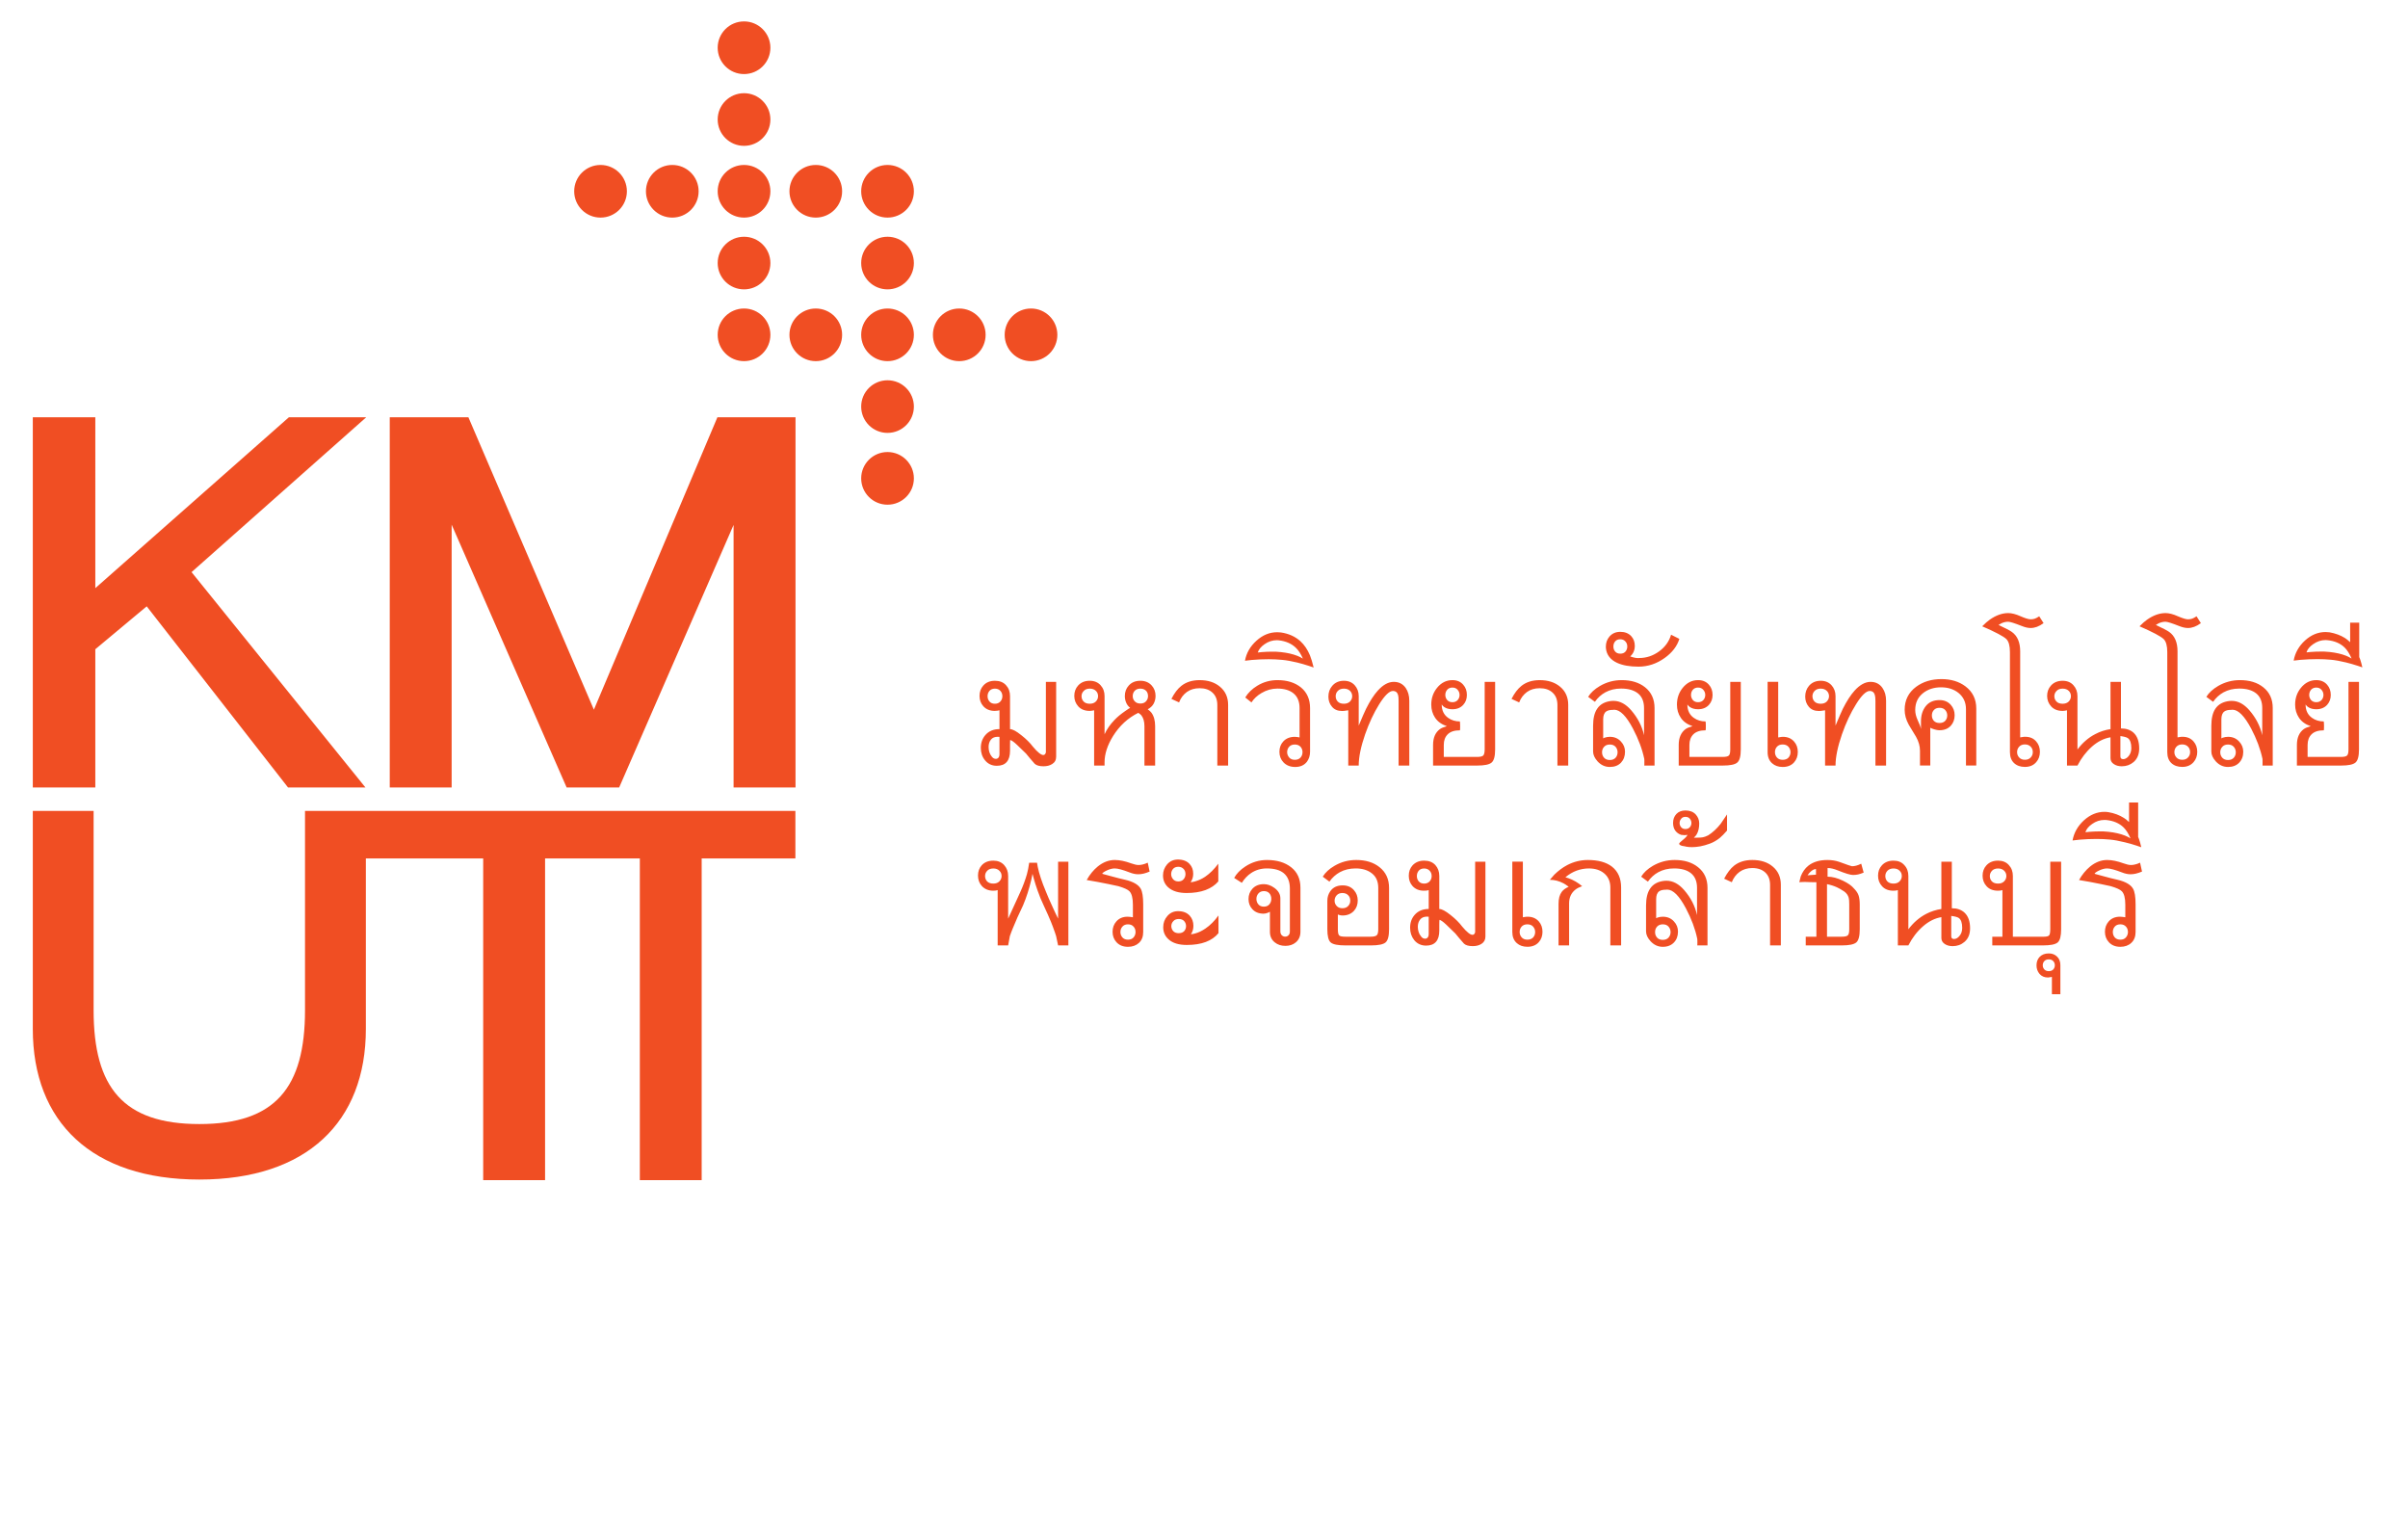 <?xml version="1.0" encoding="utf-8"?>
<!-- Generator: Adobe Illustrator 16.0.0, SVG Export Plug-In . SVG Version: 6.00 Build 0)  -->
<!DOCTYPE svg PUBLIC "-//W3C//DTD SVG 1.1//EN" "http://www.w3.org/Graphics/SVG/1.1/DTD/svg11.dtd">
<svg version="1.1" id="Layer_1" xmlns="http://www.w3.org/2000/svg" xmlns:xlink="http://www.w3.org/1999/xlink" x="0px" y="0px"
	 width="505px" height="320px" viewBox="0 0 505 320" enable-background="new 0 0 505 320" xml:space="preserve">
<path fill="#F04E23" d="M63.966,211.832c0,16.201-6.225,23.857-22.152,23.857c-15.958,0-22.182-7.656-22.182-23.857v-41.797H6.879
	v45.71c0,19.498,12.389,31.578,34.936,31.578c22.513,0,34.914-12.08,34.914-31.578v-35.75h24.605v67.46h12.979v-67.46h19.872v67.46
	h12.969v-67.46h19.653v-9.96H63.966V211.832z M124.549,148.802L98.234,87.499H81.738v77.609h12.981V110.01l24.111,55.099h11.022
	l23.993-55.044v55.044h12.989V87.499H150.45L124.549,148.802z M125.942,45.625c3.053,0,5.528-2.471,5.528-5.517
	c0-3.053-2.476-5.52-5.528-5.52c-3.049,0-5.524,2.467-5.524,5.52C120.418,43.154,122.894,45.625,125.942,45.625 M171.083,64.688
	c-3.049,0-5.523,2.471-5.523,5.518c0,3.049,2.475,5.52,5.523,5.52c3.053,0,5.524-2.471,5.524-5.52
	C176.607,67.158,174.136,64.688,171.083,64.688 M19.989,136.131l10.777-8.995l29.633,37.973h16.233l-36.46-45.146L76.8,87.499
	H60.579l-40.589,35.822V87.499H6.879v77.609h13.11V136.131z M186.127,64.688c-3.051,0-5.522,2.471-5.522,5.518
	c0,3.049,2.472,5.52,5.522,5.52c3.055,0,5.53-2.471,5.53-5.52C191.657,67.158,189.182,64.688,186.127,64.688 M186.127,34.588
	c-3.051,0-5.522,2.467-5.522,5.52c0,3.046,2.472,5.517,5.522,5.517c3.055,0,5.53-2.471,5.53-5.517
	C191.657,37.056,189.182,34.588,186.127,34.588 M171.083,34.588c-3.049,0-5.523,2.467-5.523,5.52c0,3.046,2.475,5.517,5.523,5.517
	c3.053,0,5.524-2.471,5.524-5.517C176.607,37.056,174.136,34.588,171.083,34.588 M201.17,64.688c-3.053,0-5.523,2.471-5.523,5.518
	c0,3.049,2.471,5.52,5.523,5.52c3.058,0,5.532-2.471,5.532-5.52C206.702,67.158,204.228,64.688,201.17,64.688 M186.127,79.735
	c-3.051,0-5.522,2.467-5.522,5.517c0,3.049,2.472,5.517,5.522,5.517c3.055,0,5.53-2.468,5.53-5.517
	C191.657,82.202,189.182,79.735,186.127,79.735 M140.988,45.625c3.057,0,5.527-2.471,5.527-5.517c0-3.053-2.471-5.52-5.527-5.52
	c-3.049,0-5.524,2.467-5.524,5.52C135.464,43.154,137.939,45.625,140.988,45.625 M186.127,49.64c-3.051,0-5.522,2.467-5.522,5.515
	c0,3.051,2.472,5.518,5.522,5.518c3.055,0,5.53-2.467,5.53-5.518C191.657,52.107,189.182,49.64,186.127,49.64 M186.127,94.781
	c-3.051,0-5.522,2.477-5.522,5.522c0,3.047,2.472,5.521,5.522,5.521c3.055,0,5.53-2.474,5.53-5.521
	C191.657,97.258,189.182,94.781,186.127,94.781 M156.037,15.532c3.052,0,5.528-2.473,5.528-5.523c0-3.047-2.477-5.52-5.528-5.52
	c-3.053,0-5.527,2.473-5.527,5.52C150.51,13.059,152.984,15.532,156.037,15.532 M156.037,75.725c3.052,0,5.528-2.471,5.528-5.52
	c0-3.047-2.477-5.518-5.528-5.518c-3.053,0-5.527,2.471-5.527,5.518C150.51,73.254,152.984,75.725,156.037,75.725 M216.22,75.725
	c3.051,0,5.526-2.471,5.526-5.52c0-3.047-2.476-5.518-5.526-5.518c-3.053,0-5.523,2.471-5.523,5.518
	C210.696,73.254,213.167,75.725,216.22,75.725 M156.037,60.673c3.052,0,5.528-2.467,5.528-5.518c0-3.048-2.477-5.515-5.528-5.515
	c-3.053,0-5.527,2.467-5.527,5.515C150.51,58.206,152.984,60.673,156.037,60.673 M156.037,30.58c3.052,0,5.528-2.469,5.528-5.519
	c0-3.049-2.477-5.52-5.528-5.52c-3.053,0-5.527,2.471-5.527,5.52C150.51,28.111,152.984,30.58,156.037,30.58 M156.037,45.625
	c3.052,0,5.528-2.471,5.528-5.517c0-3.053-2.477-5.52-5.528-5.52c-3.053,0-5.527,2.467-5.527,5.52
	C150.51,43.154,152.984,45.625,156.037,45.625 M272.122,137.53c-1.005-0.395-2.168-0.662-3.508-0.801
	c-0.514-0.057-0.889-0.088-1.1-0.088h-0.783c-0.699,0-1.399,0.031-2.11,0.088c-0.228,0.008-0.506,0.039-0.845,0.087
	c0.197-0.634,0.669-1.215,1.419-1.737c0.801-0.566,1.672-0.845,2.599-0.845c0.167,0,0.307,0.012,0.395,0.027
	c1.494,0.176,2.682,0.698,3.57,1.559c0.563,0.534,1.063,1.3,1.483,2.275C272.821,137.845,272.448,137.658,272.122,137.53
	 M272.712,134.445c-1.09-0.988-2.445-1.594-4.098-1.837c-0.159-0.028-0.426-0.044-0.761-0.044c-1.599,0-3.041,0.59-4.349,1.777
	c-1.312,1.18-2.12,2.583-2.409,4.201c0.592-0.084,1.078-0.14,1.473-0.168c1.164-0.1,2.332-0.151,3.529-0.151
	c0.952,0,1.873,0.052,2.788,0.136c0.917,0.084,1.979,0.271,3.179,0.562c0.807,0.203,1.632,0.435,2.44,0.702
	c0.339,0.107,0.666,0.227,0.993,0.338c-0.266-1.088-0.522-1.937-0.779-2.559C274.212,136.191,273.545,135.207,272.712,134.445
	 M320.236,145.095c0.734-0.53,1.63-0.789,2.676-0.789c1.12,0,2.022,0.299,2.696,0.929c0.678,0.613,1.013,1.486,1.013,2.61v12.677
	h2.262v-12.721c0-1.602-0.572-2.886-1.73-3.834c-1.09-0.9-2.505-1.359-4.24-1.359c-1.557,0-2.836,0.407-3.844,1.208
	c-0.762,0.605-1.455,1.507-2.077,2.727l1.603,0.737C318.948,146.358,319.494,145.637,320.236,145.095 M303.506,144.62
	c0.262-0.295,0.626-0.454,1.091-0.454c0.472,0,0.829,0.159,1.096,0.475c0.267,0.307,0.404,0.661,0.404,1.072
	c0,0.431-0.138,0.781-0.404,1.08c-0.267,0.291-0.624,0.442-1.096,0.442c-0.465,0-0.829-0.151-1.091-0.45
	c-0.261-0.308-0.398-0.662-0.398-1.072C303.107,145.286,303.245,144.928,303.506,144.62 M311.36,157.138
	c0,0.642-0.103,1.056-0.287,1.259c-0.191,0.208-0.626,0.312-1.283,0.312h-7.003v-2.516c0-0.937,0.271-1.678,0.831-2.231
	c0.552-0.55,1.396-0.829,2.545-0.829c0.018,0,0.044-0.111,0.048-0.311c0-0.21,0.008-0.413,0.008-0.624s-0.008-0.423-0.024-0.622
	c-0.008-0.207-0.021-0.307-0.031-0.307c-0.947,0-1.77-0.251-2.476-0.757c-0.889-0.634-1.335-1.57-1.335-2.794
	c0.167,0.243,0.335,0.414,0.49,0.51c0.462,0.327,1.044,0.486,1.754,0.486c0.96,0,1.718-0.311,2.271-0.925
	c0.519-0.57,0.762-1.26,0.762-2.076c0-0.841-0.243-1.555-0.762-2.137c-0.554-0.649-1.312-0.969-2.271-0.969
	c-1.283,0-2.363,0.551-3.232,1.631c-0.802,0.996-1.204,2.164-1.204,3.507c0,1.028,0.268,1.949,0.81,2.758
	c0.546,0.81,1.365,1.392,2.459,1.766c-0.655,0.18-1.144,0.383-1.449,0.604c-0.962,0.705-1.442,1.813-1.442,3.319v4.329h9.253
	c1.514,0,2.53-0.204,3.019-0.626c0.496-0.415,0.743-1.327,0.743-2.758v-14.167h-2.191V157.138z M420.313,184.789
	c-0.306,0.319-0.726,0.479-1.284,0.479c-0.558,0-0.996-0.151-1.283-0.45c-0.303-0.307-0.444-0.686-0.444-1.132
	c0-0.423,0.159-0.789,0.456-1.112c0.293-0.314,0.731-0.474,1.271-0.474c0.559,0,0.997,0.167,1.315,0.506
	c0.279,0.295,0.425,0.657,0.425,1.08C420.769,184.104,420.617,184.475,420.313,184.789 M429.977,194.857
	c0,0.661-0.085,1.088-0.244,1.275c-0.162,0.195-0.584,0.282-1.273,0.282h-6.327v-12.754c0-0.904-0.273-1.662-0.842-2.279
	c-0.556-0.622-1.314-0.925-2.262-0.925c-1.022,0-1.837,0.327-2.442,0.984c-0.543,0.594-0.804,1.315-0.804,2.176
	c0,0.857,0.277,1.603,0.851,2.221c0.572,0.621,1.373,0.924,2.396,0.924c0.186,0,0.355-0.008,0.505-0.031
	c0.146-0.036,0.282-0.06,0.406-0.096v9.78h-2.124v1.817h10.644c1.558,0,2.576-0.203,3.066-0.617
	c0.492-0.419,0.728-1.331,0.728-2.758V180.68h-2.276V194.857z M272.737,158.852c-0.289,0.311-0.673,0.462-1.191,0.462
	c-0.504,0-0.904-0.159-1.18-0.479c-0.281-0.331-0.431-0.705-0.431-1.124c0-0.446,0.149-0.833,0.431-1.14
	c0.275-0.311,0.676-0.462,1.18-0.462c0.519,0,0.938,0.171,1.226,0.506c0.251,0.295,0.387,0.657,0.387,1.096
	C273.158,158.161,273.013,158.548,272.737,158.852 M267.896,142.607c-1.519,0-2.928,0.391-4.203,1.164
	c-1.092,0.662-1.945,1.482-2.543,2.472l1.3,1.036c0.52-0.794,1.219-1.447,2.104-1.961c1.049-0.626,2.165-0.94,3.343-0.94
	c1.466,0,2.604,0.354,3.419,1.04c0.812,0.693,1.226,1.701,1.226,3.045v6.163c-0.144-0.027-0.293-0.052-0.452-0.087
	c-0.157-0.024-0.349-0.044-0.542-0.044c-1.021,0-1.839,0.33-2.429,0.973c-0.53,0.581-0.802,1.299-0.802,2.16
	c0,0.876,0.271,1.602,0.829,2.199c0.614,0.658,1.447,0.989,2.487,0.989c1.05,0,1.863-0.355,2.435-1.072
	c0.438-0.582,0.674-1.292,0.674-2.116v-9.165c0-1.829-0.64-3.269-1.887-4.305C271.588,143.122,269.936,142.607,267.896,142.607
	 M283.126,147.084c-0.307,0.311-0.729,0.474-1.285,0.474c-0.561,0-0.994-0.151-1.285-0.454c-0.299-0.307-0.438-0.674-0.438-1.132
	c0-0.419,0.14-0.793,0.444-1.1c0.305-0.323,0.731-0.482,1.279-0.482c0.556,0,0.99,0.167,1.321,0.502
	c0.271,0.299,0.418,0.661,0.418,1.08C283.58,146.395,283.429,146.765,283.126,147.084 M295.555,160.525v-13.581
	c0-1.072-0.255-1.965-0.755-2.702c-0.598-0.841-1.431-1.271-2.499-1.271c-1.132,0-2.244,0.613-3.34,1.821
	c-0.829,0.921-1.652,2.184-2.471,3.822c-0.315,0.63-0.819,1.813-1.543,3.523v-6.182c0-0.901-0.291-1.662-0.845-2.284
	c-0.566-0.617-1.317-0.929-2.262-0.929c-1.024,0-1.836,0.354-2.443,1.057c-0.542,0.621-0.807,1.375-0.807,2.26
	c0,0.833,0.247,1.542,0.757,2.132c0.486,0.59,1.195,0.885,2.091,0.885c0.167,0,0.301,0,0.402-0.016l0.915-0.128v11.593h2.191
	c0-1.782,0.452-3.978,1.348-6.564c0.837-2.378,1.819-4.49,2.967-6.327c1.158-1.838,2.11-2.758,2.868-2.758
	c0.542,0,0.885,0.263,1.056,0.785c0.088,0.255,0.126,0.686,0.126,1.283v13.581H295.555z M432.571,147.558
	c-0.554,0-0.996-0.151-1.281-0.454c-0.301-0.307-0.458-0.674-0.458-1.132c0-0.419,0.157-0.793,0.469-1.1
	c0.292-0.323,0.721-0.482,1.271-0.482c0.549,0,0.987,0.167,1.315,0.502c0.283,0.299,0.421,0.661,0.421,1.08
	c0,0.423-0.151,0.793-0.452,1.112C433.546,147.395,433.12,147.558,432.571,147.558 M444.684,154.336
	c0.775,0.104,1.288,0.247,1.553,0.426c0.496,0.351,0.737,1.053,0.737,2.089c0,0.697-0.201,1.268-0.607,1.737
	c-0.333,0.387-0.708,0.59-1.095,0.59c-0.402,0-0.588-0.203-0.588-0.59V154.336z M435.679,160.525
	c0.807-1.574,1.819-2.897,3.041-3.978s2.521-1.723,3.888-1.953v4.372c0,0.522,0.229,0.937,0.691,1.239
	c0.454,0.315,1.013,0.467,1.672,0.467c0.961,0,1.781-0.295,2.479-0.885c0.783-0.678,1.178-1.627,1.178-2.854
	c0-1.466-0.395-2.566-1.178-3.296c-0.668-0.598-1.555-0.902-2.65-0.902v-9.765h-2.192v9.91c-1.13,0.167-2.192,0.514-3.188,1.04
	c-1.433,0.737-2.679,1.817-3.74,3.229v-11.193c0-0.901-0.283-1.662-0.85-2.284c-0.554-0.617-1.314-0.929-2.258-0.929
	c-1.028,0-1.841,0.327-2.444,0.997c-0.536,0.585-0.81,1.314-0.81,2.176c0,0.856,0.287,1.59,0.859,2.216
	c0.573,0.618,1.366,0.929,2.395,0.929c0.168,0,0.337-0.02,0.49-0.044c0.151-0.023,0.293-0.06,0.421-0.084v11.593H435.679z
	 M279.888,188.854c0-0.438,0.142-0.817,0.438-1.132c0.285-0.318,0.691-0.479,1.201-0.479c0.526,0,0.941,0.172,1.248,0.507
	c0.275,0.295,0.398,0.665,0.398,1.104c0,0.423-0.134,0.793-0.431,1.104c-0.287,0.318-0.689,0.478-1.216,0.478
	c-0.51,0-0.916-0.159-1.201-0.478C280.029,189.647,279.888,189.277,279.888,188.854 M289.308,181.824
	c-1.262-1.005-2.876-1.503-4.882-1.503c-1.65,0-3.173,0.407-4.556,1.22c-1.112,0.649-1.934,1.407-2.466,2.279l1.399,1.041
	c0.594-0.846,1.327-1.507,2.196-1.985c0.962-0.521,2.059-0.785,3.306-0.785c1.399,0,2.547,0.347,3.42,1.049
	c0.889,0.697,1.319,1.71,1.319,3.024v8.685c0,0.618-0.1,1.04-0.305,1.248c-0.218,0.211-0.656,0.311-1.334,0.311h-5.243
	c-0.715,0-1.163-0.088-1.331-0.283c-0.169-0.187-0.257-0.605-0.257-1.275v-3.104c0.12,0.052,0.215,0.096,0.279,0.107
	c0.229,0.072,0.464,0.107,0.719,0.107c0.991,0,1.798-0.338,2.396-0.996c0.515-0.574,0.773-1.291,0.773-2.148
	c0-0.853-0.267-1.578-0.807-2.18c-0.59-0.666-1.371-0.992-2.362-0.992c-1.157,0-2.024,0.414-2.601,1.247
	c-0.402,0.59-0.604,1.239-0.604,1.965v5.994c0,1.436,0.235,2.36,0.712,2.767c0.483,0.414,1.515,0.617,3.082,0.617h5.371
	c1.544,0,2.563-0.211,3.045-0.625c0.49-0.419,0.733-1.332,0.733-2.759v-8.685C291.313,184.335,290.646,182.885,289.308,181.824
	 M430.601,203.274c-0.229,0.239-0.544,0.354-0.931,0.354c-0.414,0-0.721-0.127-0.944-0.37c-0.219-0.247-0.325-0.534-0.325-0.854
	c0-0.335,0.106-0.634,0.325-0.876c0.224-0.244,0.53-0.371,0.944-0.371c0.404,0,0.718,0.127,0.938,0.371
	c0.222,0.242,0.329,0.541,0.329,0.876C430.938,202.744,430.818,203.031,430.601,203.274 M429.67,199.91
	c-0.841,0-1.496,0.26-1.973,0.781c-0.404,0.451-0.604,1.033-0.604,1.73c0,0.693,0.217,1.283,0.638,1.789
	c0.431,0.498,1.021,0.75,1.771,0.75c0.05,0,0.167-0.017,0.354-0.049c0.186-0.043,0.337-0.071,0.465-0.075v3.635h1.775v-6.09
	c0-0.777-0.231-1.379-0.708-1.817C430.938,200.13,430.361,199.91,429.67,199.91 M347.518,194.291
	c0.297-0.318,0.693-0.479,1.199-0.479c0.522,0,0.925,0.16,1.208,0.486c0.274,0.323,0.426,0.705,0.426,1.145
	c0,0.45-0.151,0.832-0.426,1.151c-0.283,0.314-0.686,0.475-1.208,0.475s-0.921-0.16-1.199-0.475
	c-0.289-0.319-0.419-0.701-0.419-1.151C347.099,194.992,347.229,194.605,347.518,194.291 M356.103,181.824
	c-1.248-1.005-2.882-1.503-4.889-1.503c-1.64,0-3.156,0.407-4.573,1.22c-1.124,0.658-1.939,1.427-2.461,2.279l1.412,1.041
	c0.597-0.846,1.317-1.507,2.196-1.985c0.961-0.521,2.059-0.785,3.288-0.785c1.539,0,2.734,0.335,3.569,1.021
	c0.835,0.689,1.255,1.706,1.255,3.053v5.708c-0.42-1.901-1.316-3.644-2.68-5.218c-1.148-1.327-2.38-1.984-3.73-1.984
	c-0.184,0-0.335,0-0.438,0.02c-1.352,0.14-2.344,0.674-2.978,1.61c-0.586,0.841-0.869,2.037-0.869,3.583v5.408
	c0,0.678,0.312,1.367,0.939,2.057c0.715,0.781,1.576,1.18,2.572,1.18c0.986,0,1.762-0.307,2.334-0.904
	c0.571-0.598,0.853-1.355,0.853-2.292c0-0.809-0.281-1.526-0.845-2.124c-0.605-0.666-1.381-0.992-2.342-0.992
	c-0.362,0-0.718,0.056-1.054,0.163c-0.103,0.028-0.214,0.075-0.337,0.147v-3.989c0-0.785,0.207-1.344,0.63-1.646
	c0.314-0.231,0.793-0.339,1.435-0.339c0.058-0.016,0.142-0.023,0.251-0.023c1.231,0,2.541,1.314,3.93,3.945
	c1.147,2.176,1.941,4.293,2.371,6.361c0.009,0.115,0.026,0.235,0.026,0.37v0.773c0,0.128-0.018,0.211-0.026,0.255h2.15v-12.068
	C358.093,184.327,357.438,182.876,356.103,181.824 M367.497,180.321c-1.545,0-2.826,0.395-3.838,1.196
	c-0.758,0.609-1.449,1.518-2.077,2.726l1.606,0.737c0.351-0.904,0.905-1.634,1.634-2.172c0.744-0.53,1.635-0.801,2.675-0.801
	c1.128,0,2.03,0.311,2.704,0.924c0.674,0.63,1.015,1.495,1.015,2.623v12.678h2.258v-12.718c0-1.61-0.572-2.886-1.736-3.846
	C370.657,180.768,369.24,180.321,367.497,180.321 M375.08,158.852c-0.291,0.311-0.694,0.462-1.216,0.462
	c-0.524,0-0.919-0.159-1.2-0.471c-0.285-0.322-0.422-0.701-0.422-1.132c0-0.454,0.137-0.833,0.422-1.144
	c0.281-0.307,0.676-0.467,1.2-0.467c0.521,0,0.925,0.168,1.216,0.49c0.267,0.319,0.422,0.694,0.422,1.12
	C375.502,158.161,375.347,158.536,375.08,158.852 M373.912,154.495c-0.218,0-0.465,0.031-0.739,0.088
	c-0.068,0.016-0.151,0.031-0.254,0.043v-11.663h-2.218v14.748c0,0.984,0.312,1.766,0.927,2.32c0.58,0.525,1.323,0.785,2.236,0.785
	c1.018,0,1.813-0.323,2.394-0.973c0.521-0.59,0.774-1.315,0.774-2.172c0-0.865-0.253-1.587-0.774-2.177
	C375.678,154.825,374.891,154.495,373.912,154.495 M405.573,148.873c0.275-0.311,0.674-0.462,1.178-0.462
	c0.522,0,0.921,0.151,1.2,0.47c0.28,0.312,0.42,0.693,0.42,1.132c0,0.435-0.14,0.81-0.42,1.124c-0.279,0.299-0.678,0.459-1.2,0.459
	s-0.917-0.16-1.197-0.459c-0.268-0.314-0.405-0.689-0.405-1.124C405.148,149.555,405.286,149.18,405.573,148.873 M412.18,143.907
	c-1.346-1.013-3.037-1.515-5.024-1.515c-2.076,0-3.844,0.534-5.313,1.614c-1.604,1.199-2.403,2.81-2.403,4.818
	c0,1.036,0.277,2.072,0.853,3.125c0.505,0.854,1.007,1.7,1.533,2.537c0.558,0.992,0.827,1.961,0.827,2.913v3.112h2.16v-7.925
	c0.159,0.1,0.293,0.163,0.395,0.189c0.598,0.23,1.123,0.339,1.544,0.339c1.011,0,1.804-0.323,2.388-0.967
	c0.514-0.586,0.783-1.312,0.783-2.18c0-0.854-0.27-1.566-0.81-2.177c-0.594-0.665-1.373-0.996-2.361-0.996
	c-1.255,0-2.218,0.422-2.886,1.268c-0.674,0.853-1.004,1.913-1.004,3.196v1.6c-0.072-0.412-0.307-1.05-0.718-1.919
	c-0.318-0.709-0.488-1.395-0.488-2.068c0-1.511,0.559-2.698,1.688-3.575c1.012-0.781,2.262-1.18,3.729-1.18
	c1.433,0,2.632,0.379,3.61,1.136c1.076,0.857,1.616,2.001,1.616,3.456v11.803h2.16v-11.935
	C414.459,146.605,413.702,145.047,412.18,143.907 M385.219,186.037c0.413,0.188,0.938,0.479,1.563,0.896
	c0.49,0.362,0.789,0.805,0.929,1.323c0.075,0.271,0.107,0.718,0.107,1.359v5.232c0,0.65-0.09,1.072-0.293,1.264
	c-0.205,0.207-0.649,0.295-1.349,0.295h-3.021v-11.021C383.93,185.539,384.613,185.762,385.219,186.037 M380.845,183.398
	l-1.771,0.127c0.209-0.299,0.387-0.506,0.532-0.649c0.433-0.438,0.849-0.657,1.239-0.657V183.398z M385.414,182.498
	c1.584,0.642,2.656,0.964,3.204,0.964c0.373,0,0.726-0.04,1.072-0.115c0.345-0.076,0.726-0.207,1.154-0.387l-0.513-1.861
	c-0.404,0.199-0.767,0.335-1.062,0.41c-0.308,0.084-0.603,0.12-0.877,0.12c-0.111,0-1.003-0.303-2.656-0.913
	c-0.743-0.259-1.568-0.395-2.499-0.395c-1.654,0-2.983,0.395-3.998,1.196c-0.707,0.565-1.237,1.322-1.6,2.268
	c-0.098,0.402-0.201,0.801-0.293,1.195c0.42-0.04,0.827-0.056,1.222-0.056c0.376,0.008,0.769,0.024,1.163,0.044
	c0.387,0.008,0.789,0.012,1.196,0.012v11.427h-2.232v1.825h7.563c1.533,0,2.545-0.211,3.037-0.625
	c0.482-0.419,0.726-1.332,0.726-2.759v-5.192c0-0.794-0.084-1.42-0.239-1.89c-0.153-0.471-0.472-0.961-0.969-1.467
	c-0.481-0.582-1.249-1.12-2.302-1.63c-1.169-0.566-2.241-0.85-3.238-0.85v-1.813C383.914,182.008,384.621,182.167,385.414,182.498
	 M321.529,196.563c-0.289,0.303-0.695,0.463-1.21,0.463c-0.518,0-0.921-0.16-1.199-0.479c-0.281-0.314-0.423-0.693-0.423-1.132
	c0-0.446,0.142-0.825,0.423-1.136c0.278-0.312,0.682-0.467,1.199-0.467c0.515,0,0.921,0.16,1.21,0.486
	c0.275,0.323,0.42,0.693,0.42,1.116C321.949,195.873,321.805,196.248,321.529,196.563 M320.361,192.215
	c-0.217,0-0.452,0.023-0.739,0.075c-0.067,0.012-0.151,0.028-0.251,0.04v-11.658h-2.212v14.743c0,0.988,0.303,1.762,0.933,2.327
	c0.569,0.515,1.307,0.777,2.228,0.777c1.017,0,1.813-0.318,2.392-0.973c0.521-0.586,0.775-1.314,0.775-2.176
	s-0.255-1.582-0.775-2.172C322.133,192.541,321.352,192.215,320.361,192.215 M410.9,196.292c-0.341,0.398-0.708,0.594-1.095,0.594
	c-0.398,0-0.596-0.195-0.596-0.594v-4.241c0.779,0.092,1.302,0.239,1.576,0.423c0.486,0.343,0.722,1.044,0.722,2.093
	C411.508,195.248,411.313,195.829,410.9,196.292 M398.386,184.789c-0.306,0.319-0.726,0.479-1.284,0.479
	c-0.558,0-0.984-0.151-1.281-0.45c-0.295-0.307-0.437-0.686-0.437-1.132c0-0.423,0.142-0.789,0.446-1.112
	c0.306-0.314,0.731-0.474,1.271-0.474c0.559,0,0.999,0.167,1.317,0.506c0.289,0.295,0.423,0.657,0.423,1.08
	C398.842,184.104,398.687,184.475,398.386,184.789 M409.33,190.437v-9.757h-2.192v9.913c-1.12,0.167-2.192,0.514-3.185,1.028
	c-1.437,0.753-2.687,1.829-3.736,3.236v-11.196c0-0.904-0.279-1.662-0.857-2.279c-0.55-0.622-1.311-0.925-2.258-0.925
	c-1.028,0-1.837,0.327-2.44,0.984c-0.544,0.594-0.802,1.315-0.802,2.176c0,0.857,0.275,1.603,0.852,2.221
	c0.569,0.621,1.362,0.924,2.391,0.924c0.18,0,0.339-0.008,0.49-0.031c0.156-0.036,0.306-0.06,0.421-0.096v11.598h2.204
	c0.801-1.57,1.813-2.901,3.043-3.981c1.222-1.072,2.513-1.726,3.878-1.949v4.372c0,0.522,0.235,0.934,0.693,1.248
	c0.456,0.311,1.011,0.462,1.68,0.462c0.951,0,1.778-0.295,2.47-0.889c0.793-0.673,1.178-1.622,1.178-2.846
	c0-1.471-0.385-2.563-1.178-3.3C411.32,190.744,410.436,190.437,409.33,190.437 M332.994,180.321c-1.499,0-2.941,0.351-4.322,1.068
	c-0.971,0.515-1.863,1.184-2.707,2.009c-0.305,0.371-0.609,0.726-0.933,1.076c0.982,0,1.936,0.247,2.878,0.745
	c0.297,0.155,0.651,0.398,1.074,0.718c-0.658,0.278-1.15,0.642-1.469,1.08c-0.438,0.59-0.66,1.406-0.66,2.471v8.744h2.213v-8.828
	c0-1.239,0.456-2.22,1.383-2.921c0.287-0.224,0.741-0.454,1.347-0.674c-0.875-0.749-1.829-1.299-2.865-1.67
	c-0.18-0.06-0.387-0.119-0.642-0.195c0.743-0.63,1.534-1.092,2.363-1.399c0.833-0.303,1.686-0.454,2.559-0.454
	c1.308,0,2.346,0.331,3.169,0.997c0.883,0.713,1.335,1.718,1.335,2.993v12.151h2.26v-12.151c0-1.897-0.636-3.349-1.901-4.353
	C336.878,180.792,335.193,180.321,332.994,180.321 M336.413,156.583c0.293-0.322,0.682-0.474,1.196-0.474
	c0.514,0,0.92,0.159,1.207,0.481c0.279,0.331,0.419,0.706,0.419,1.137c0,0.458-0.14,0.845-0.419,1.155
	c-0.287,0.315-0.693,0.475-1.207,0.475c-0.522,0-0.921-0.159-1.208-0.475c-0.283-0.311-0.423-0.697-0.423-1.155
	C335.979,157.285,336.122,156.891,336.413,156.583 M336.844,149.18c0.319-0.227,0.791-0.338,1.438-0.338
	c0.061-0.017,0.144-0.028,0.256-0.028c1.219,0,2.534,1.327,3.919,3.956c1.15,2.168,1.939,4.284,2.378,6.356
	c0.008,0.116,0.018,0.239,0.018,0.363v0.776c0,0.132-0.01,0.216-0.018,0.256h2.154v-12.059c0-1.85-0.668-3.3-1.983-4.353
	c-1.265-1.004-2.893-1.503-4.91-1.503c-1.628,0-3.154,0.415-4.555,1.224c-1.129,0.666-1.957,1.423-2.476,2.284l1.415,1.04
	c0.592-0.853,1.323-1.515,2.194-1.992c0.96-0.522,2.059-0.785,3.302-0.785c1.53,0,2.714,0.347,3.559,1.027
	c0.829,0.686,1.25,1.706,1.25,3.058v5.697c-0.421-1.892-1.315-3.633-2.685-5.219c-1.136-1.315-2.375-1.981-3.704-1.981
	c-0.205,0-0.359,0.008-0.451,0.016c-1.358,0.144-2.351,0.686-2.975,1.61c-0.584,0.846-0.869,2.045-0.869,3.596v5.402
	c0,0.673,0.311,1.358,0.929,2.053c0.716,0.78,1.578,1.18,2.579,1.18c0.988,0,1.762-0.295,2.339-0.894
	c0.564-0.602,0.85-1.366,0.85-2.295c0-0.821-0.279-1.527-0.85-2.133c-0.604-0.67-1.383-1-2.339-1c-0.371,0-0.714,0.063-1.053,0.171
	c-0.1,0.036-0.223,0.076-0.339,0.159v-4.003C336.218,150.037,336.419,149.487,336.844,149.18 M354.385,173.454
	c-0.224,0.247-0.524,0.375-0.913,0.375c-0.395,0-0.699-0.128-0.909-0.383c-0.211-0.255-0.322-0.546-0.322-0.885
	c0-0.335,0.115-0.638,0.341-0.9c0.209-0.264,0.502-0.387,0.891-0.387s0.689,0.123,0.913,0.387c0.215,0.263,0.334,0.565,0.334,0.9
	C354.719,172.908,354.6,173.211,354.385,173.454 M362.192,170.764c-0.777,1.16-1.231,1.817-1.35,1.985
	c-0.793,1-1.655,1.793-2.58,2.388c-0.455,0.223-0.825,0.37-1.116,0.418c-0.301,0.06-0.682,0.084-1.146,0.084h-0.76
	c0.271-0.251,0.454-0.471,0.576-0.674c0.362-0.613,0.54-1.383,0.54-2.3c0-0.741-0.255-1.387-0.762-1.925
	c-0.506-0.53-1.211-0.801-2.124-0.801c-0.81,0-1.442,0.247-1.907,0.741c-0.452,0.49-0.691,1.111-0.691,1.857
	c0,0.649,0.151,1.188,0.456,1.618c0.323,0.43,0.726,0.725,1.233,0.893c0.248,0.044,0.49,0.067,0.692,0.067
	c0.083,0,0.199-0.008,0.332-0.023c0.136-0.021,0.239-0.024,0.312-0.044c-0.107,0.271-0.415,0.617-0.929,1.028
	c-0.511,0.414-0.777,0.673-0.813,0.789c-0.031,0.199,0.159,0.362,0.586,0.486c0.144,0.035,0.356,0.067,0.642,0.111
	c0.088,0.04,0.157,0.056,0.203,0.056c0.355,0.076,0.779,0.107,1.275,0.107c0.503,0,1.076-0.056,1.698-0.163
	c0.63-0.119,1.304-0.307,2.032-0.574c0.731-0.271,1.405-0.661,2.063-1.18c0.457-0.383,0.971-0.904,1.537-1.563V170.764z
	 M438.764,172.765c0.793-0.565,1.657-0.841,2.586-0.841c0.178,0,0.306,0.004,0.395,0.016c1.505,0.16,2.7,0.674,3.596,1.539
	c0.54,0.525,1.026,1.291,1.465,2.308c-0.429-0.255-0.798-0.438-1.129-0.57c-0.992-0.391-2.155-0.665-3.499-0.805
	c-0.516-0.052-0.885-0.088-1.105-0.088h-0.775c-0.708,0-1.407,0.036-2.106,0.088c-0.228,0.016-0.506,0.052-0.845,0.092
	C437.538,173.865,438.002,173.287,438.764,172.765 M439.664,175.909c0.937,0,1.871,0.04,2.792,0.128
	c0.908,0.084,1.971,0.274,3.162,0.574c0.817,0.195,1.637,0.426,2.455,0.697c0.337,0.111,0.662,0.223,0.993,0.339
	c-0.16-0.693-0.319-1.26-0.473-1.698c-0.04-0.132-0.102-0.291-0.184-0.458v-7.218h-1.907v4.097
	c-0.406-0.387-0.757-0.678-1.084-0.869c-0.923-0.59-2.003-0.996-3.242-1.207c-0.276-0.044-0.558-0.068-0.827-0.068
	c-1.576,0-3.011,0.603-4.309,1.778c-1.291,1.184-2.092,2.59-2.389,4.225c0.602-0.08,1.092-0.144,1.479-0.168
	C437.295,175.961,438.465,175.909,439.664,175.909 M423.451,156.567c0.286-0.318,0.688-0.479,1.209-0.479
	c0.526,0,0.938,0.172,1.248,0.511c0.271,0.291,0.406,0.665,0.406,1.096c0,0.435-0.142,0.821-0.44,1.128
	c-0.285,0.323-0.688,0.482-1.214,0.482c-0.521,0-0.923-0.159-1.209-0.482c-0.291-0.307-0.433-0.693-0.433-1.128
	C423.019,157.265,423.16,156.887,423.451,156.567 M421.518,136.726v20.97c0,1,0.295,1.77,0.867,2.304
	c0.576,0.538,1.333,0.805,2.275,0.805c1.005,0,1.792-0.334,2.363-0.992c0.522-0.59,0.783-1.315,0.783-2.176
	c0-0.861-0.261-1.587-0.783-2.177c-0.558-0.649-1.314-0.972-2.279-0.972c-0.218,0-0.421,0.008-0.568,0.043
	c-0.171,0.028-0.341,0.053-0.508,0.084v-18.036c0-1.89-0.584-3.249-1.754-4.082c-0.433-0.311-1.367-0.789-2.784-1.458
	c0.229-0.151,0.425-0.268,0.572-0.335c0.477-0.228,0.961-0.339,1.451-0.339c0.386,0,1.345,0.303,2.883,0.908
	c0.676,0.271,1.284,0.407,1.832,0.407c0.426,0,0.862-0.084,1.307-0.243c0.455-0.172,0.921-0.423,1.399-0.777l-0.913-1.435
	c-0.351,0.234-0.655,0.406-0.925,0.498c-0.271,0.092-0.558,0.136-0.868,0.136c-0.433,0-1.156-0.22-2.131-0.646
	c-0.99-0.442-1.841-0.661-2.584-0.661c-1.266,0-2.56,0.462-3.878,1.391c-0.421,0.295-0.947,0.75-1.57,1.379
	c2.775,1.208,4.474,2.104,5.077,2.694C421.272,134.513,421.518,135.414,421.518,136.726 M299.821,184.806
	c-0.286,0.303-0.669,0.462-1.147,0.462c-0.488,0-0.869-0.159-1.14-0.462c-0.259-0.312-0.393-0.682-0.393-1.12
	s0.134-0.81,0.393-1.124c0.271-0.312,0.651-0.462,1.14-0.462c0.49,0,0.885,0.167,1.182,0.506c0.261,0.295,0.389,0.657,0.389,1.08
	C300.244,184.124,300.103,184.494,299.821,184.806 M299.628,195.806c0,0.343-0.075,0.598-0.213,0.765
	c-0.142,0.168-0.32,0.252-0.548,0.252c-0.354,0-0.647-0.176-0.885-0.53c-0.201-0.235-0.356-0.53-0.471-0.877
	c-0.109-0.347-0.171-0.71-0.171-1.084c0-0.61,0.159-1.116,0.482-1.519c0.313-0.415,0.803-0.618,1.442-0.618
	c0.149,0,0.279,0.008,0.362,0.024V195.806z M309.363,195.467c-0.1,0.371-0.279,0.546-0.552,0.546c-0.233,0-0.54-0.14-0.903-0.438
	c-0.364-0.295-0.793-0.729-1.271-1.307c-0.609-0.81-1.408-1.61-2.427-2.412c-1.048-0.841-1.842-1.263-2.363-1.263v-6.932
	c0-0.912-0.287-1.678-0.841-2.296c-0.57-0.605-1.348-0.908-2.332-0.908c-1.011,0-1.817,0.327-2.432,0.984
	c-0.535,0.594-0.797,1.315-0.797,2.176c0,0.857,0.262,1.587,0.797,2.177c0.595,0.649,1.384,0.968,2.396,0.968
	c0.222,0,0.407-0.008,0.57-0.031c0.155-0.036,0.291-0.06,0.42-0.096v3.958c-1.257,0-2.235,0.414-2.959,1.247
	c-0.632,0.726-0.944,1.618-0.944,2.683c0,1.012,0.287,1.869,0.86,2.599c0.64,0.772,1.467,1.151,2.495,1.151
	c0.913,0,1.599-0.263,2.066-0.789c0.465-0.522,0.7-1.312,0.7-2.352v-1.12c0-0.199,0-0.438,0.008-0.721
	c0.012-0.279,0.016-0.423,0.032-0.423c0.314,0.075,0.785,0.414,1.418,1.013c0.632,0.609,1.268,1.219,1.897,1.837
	c0.186,0.247,0.456,0.566,0.808,0.977c0.201,0.235,0.54,0.626,1.016,1.168c0.377,0.347,0.992,0.521,1.838,0.521
	c0.717,0,1.314-0.151,1.812-0.462c0.567-0.354,0.845-0.873,0.845-1.547V180.68h-2.156V195.467z M355.022,144.62
	c0.259-0.295,0.627-0.454,1.096-0.454c0.456,0,0.829,0.159,1.1,0.475c0.264,0.307,0.403,0.661,0.403,1.072
	c0,0.431-0.14,0.781-0.403,1.08c-0.271,0.291-0.644,0.442-1.1,0.442c-0.469,0-0.837-0.151-1.096-0.45
	c-0.256-0.308-0.387-0.662-0.387-1.072C354.636,145.286,354.767,144.928,355.022,144.62 M352.493,150.503
	c0.54,0.81,1.367,1.392,2.465,1.766c-0.667,0.18-1.147,0.383-1.462,0.604c-0.953,0.705-1.441,1.813-1.441,3.319v4.329h9.261
	c1.519,0,2.522-0.204,3.015-0.626c0.492-0.415,0.742-1.327,0.742-2.758v-14.167h-2.207v14.167c0,0.642-0.083,1.056-0.278,1.259
	c-0.191,0.208-0.614,0.312-1.271,0.312h-7.017v-2.516c0-0.937,0.281-1.678,0.833-2.231c0.56-0.55,1.409-0.829,2.541-0.829
	c0.031,0,0.052-0.111,0.06-0.311c0.008-0.21,0.008-0.413,0.008-0.624s0-0.423-0.016-0.622c-0.021-0.207-0.034-0.307-0.052-0.307
	c-0.938,0-1.762-0.251-2.466-0.757c-0.891-0.634-1.333-1.57-1.333-2.794c0.17,0.243,0.333,0.414,0.492,0.51
	c0.457,0.327,1.045,0.486,1.752,0.486c0.956,0,1.714-0.311,2.279-0.925c0.503-0.57,0.758-1.26,0.758-2.076
	c0-0.841-0.255-1.555-0.758-2.137c-0.565-0.649-1.323-0.969-2.279-0.969c-1.287,0-2.359,0.551-3.236,1.631
	c-0.801,0.996-1.199,2.164-1.199,3.507C351.683,148.773,351.945,149.694,352.493,150.503 M209.596,184.789
	c-0.303,0.319-0.733,0.479-1.271,0.479c-0.573,0-0.996-0.151-1.301-0.45c-0.289-0.307-0.438-0.686-0.438-1.132
	c0-0.423,0.149-0.789,0.456-1.112c0.305-0.314,0.729-0.474,1.283-0.474c0.538,0,0.979,0.167,1.296,0.506
	c0.289,0.295,0.431,0.657,0.431,1.08C210.051,184.104,209.9,184.475,209.596,184.789 M221.903,192.613
	c-0.462-0.925-0.797-1.662-1.04-2.192c-0.743-1.618-1.258-2.778-1.524-3.487c-0.827-1.965-1.401-3.687-1.704-5.153
	c-0.044-0.251-0.096-0.55-0.153-0.885h-1.645c-0.123,0.917-0.286,1.726-0.479,2.427c-0.354,1.216-0.812,2.455-1.384,3.719
	l-2.546,5.572v-8.952c0-0.904-0.285-1.662-0.842-2.279c-0.573-0.622-1.325-0.925-2.262-0.925c-1.03,0-1.837,0.318-2.435,0.965
	c-0.515,0.577-0.785,1.291-0.785,2.152c0,0.881,0.271,1.609,0.807,2.203c0.608,0.658,1.401,0.984,2.413,0.984
	c0.172,0,0.329-0.008,0.482-0.031c0.151-0.036,0.295-0.06,0.421-0.096v11.598h2.2l0.354-1.94c0.221-0.646,0.438-1.212,0.64-1.687
	c0.558-1.398,1.268-2.984,2.124-4.754c0.712-1.675,1.283-3.468,1.738-5.393c0.067-0.335,0.155-0.75,0.253-1.236
	c0.088,0.339,0.169,0.678,0.271,1.013c0.249,0.881,0.515,1.71,0.783,2.467c0.398,1.132,0.819,2.177,1.292,3.149
	c0.677,1.45,1.188,2.614,1.546,3.491c0.231,0.59,0.515,1.311,0.817,2.191c0.081,0.251,0.165,0.507,0.247,0.758l0.41,1.94h2.156
	V180.68h-2.156V192.613z M466.066,156.583c0.287-0.322,0.686-0.474,1.189-0.474c0.524,0,0.919,0.159,1.206,0.481
	c0.279,0.331,0.425,0.706,0.425,1.137c0,0.458-0.146,0.845-0.425,1.155c-0.287,0.315-0.682,0.475-1.206,0.475
	c-0.516,0-0.918-0.159-1.201-0.475c-0.285-0.311-0.427-0.697-0.427-1.155C465.628,157.285,465.779,156.891,466.066,156.583
	 M474.651,144.11c-1.253-1.004-2.884-1.503-4.91-1.503c-1.624,0-3.148,0.415-4.552,1.224c-1.13,0.666-1.957,1.423-2.479,2.284
	l1.417,1.04c0.59-0.853,1.333-1.515,2.191-1.992c0.965-0.522,2.059-0.785,3.307-0.785c1.536,0,2.714,0.347,3.559,1.027
	c0.833,0.686,1.25,1.706,1.25,3.058v5.697c-0.425-1.892-1.319-3.633-2.685-5.219c-1.136-1.315-2.377-1.981-3.709-1.981
	c-0.201,0-0.354,0.008-0.438,0.016c-1.359,0.144-2.355,0.686-2.985,1.61c-0.574,0.846-0.859,2.045-0.859,3.596v5.402
	c0,0.673,0.301,1.358,0.927,2.053c0.707,0.78,1.566,1.18,2.57,1.18c0.989,0,1.76-0.295,2.338-0.894
	c0.572-0.602,0.859-1.366,0.859-2.295c0-0.821-0.287-1.527-0.854-2.133c-0.598-0.67-1.387-1-2.344-1
	c-0.36,0-0.715,0.063-1.052,0.171c-0.102,0.036-0.226,0.076-0.337,0.159v-4.003c0-0.785,0.199-1.335,0.63-1.643
	c0.313-0.227,0.787-0.338,1.433-0.338c0.062-0.017,0.146-0.028,0.266-0.028c1.213,0,2.524,1.327,3.919,3.956
	c1.139,2.168,1.932,4.284,2.372,6.356c0.014,0.116,0.014,0.239,0.014,0.363v0.776c0,0.132,0,0.216-0.014,0.256h2.148v-12.059
	C476.635,146.613,475.979,145.163,474.651,144.11 M266.205,189.62c-0.267,0.322-0.655,0.482-1.142,0.482
	c-0.519,0-0.898-0.16-1.166-0.482c-0.267-0.312-0.406-0.698-0.406-1.145c0-0.438,0.14-0.816,0.425-1.147
	c0.286-0.318,0.655-0.482,1.147-0.482c0.506,0,0.893,0.164,1.159,0.475c0.268,0.322,0.389,0.697,0.389,1.155
	C266.611,188.922,266.479,189.309,266.205,189.62 M270.78,181.848c-1.301-1.023-2.986-1.526-5.071-1.526
	c-1.634,0-3.141,0.446-4.52,1.348c-1.084,0.701-1.869,1.511-2.363,2.411l1.605,1.028c0.566-0.885,1.22-1.574,1.965-2.061
	c0.961-0.634,2.049-0.957,3.274-0.957c1.547,0,2.721,0.323,3.521,0.969c0.877,0.71,1.319,1.79,1.319,3.24v8.991
	c0,0.367-0.104,0.646-0.291,0.821c-0.191,0.188-0.418,0.279-0.705,0.279c-0.271,0-0.509-0.1-0.706-0.295
	c-0.191-0.203-0.293-0.463-0.293-0.806v-6.927c0-0.86-0.416-1.59-1.261-2.2c-0.72-0.514-1.451-0.777-2.192-0.777
	c-1.013,0-1.821,0.323-2.413,0.969c-0.538,0.594-0.812,1.308-0.812,2.16c0,0.846,0.273,1.543,0.793,2.108
	c0.574,0.634,1.367,0.953,2.378,0.953c0.289,0,0.592-0.076,0.929-0.208c0.102-0.043,0.232-0.111,0.389-0.195v4.197
	c0,0.937,0.334,1.678,1.012,2.22c0.606,0.498,1.352,0.737,2.242,0.737c0.851,0,1.588-0.239,2.178-0.737
	c0.638-0.542,0.967-1.283,0.967-2.22v-9.246C272.726,184.295,272.076,182.864,270.78,181.848 M485.12,135.06
	c0.799-0.566,1.68-0.854,2.594-0.854c0.178,0,0.304,0.008,0.405,0.028c1.494,0.151,2.694,0.665,3.595,1.542
	c0.53,0.515,1.019,1.283,1.457,2.304c-0.423-0.251-0.8-0.446-1.13-0.574c-0.993-0.395-2.16-0.657-3.498-0.801
	c-0.525-0.06-0.887-0.084-1.105-0.084h-0.779c-0.705,0-1.401,0.024-2.104,0.084c-0.229,0.021-0.512,0.044-0.845,0.084
	C483.895,136.159,484.376,135.573,485.12,135.06 M486.021,138.204c0.95,0,1.881,0.039,2.798,0.127
	c0.915,0.084,1.975,0.271,3.173,0.566c0.807,0.203,1.626,0.431,2.444,0.701c0.337,0.107,0.668,0.228,0.995,0.335
	c-0.162-0.689-0.31-1.247-0.469-1.69c-0.036-0.139-0.105-0.286-0.189-0.466v-7.218h-1.905v4.097
	c-0.402-0.378-0.757-0.665-1.073-0.868c-0.935-0.59-2.011-0.984-3.251-1.208c-0.282-0.032-0.558-0.056-0.829-0.056
	c-1.576,0-3.009,0.59-4.31,1.77c-1.29,1.18-2.091,2.595-2.384,4.225c0.598-0.084,1.086-0.136,1.475-0.167
	C483.659,138.256,484.829,138.204,486.021,138.204 M456.438,156.567c0.293-0.318,0.691-0.479,1.214-0.479
	c0.521,0,0.946,0.172,1.247,0.511c0.271,0.291,0.404,0.665,0.404,1.096c0,0.435-0.144,0.821-0.438,1.128
	c-0.284,0.323-0.691,0.482-1.213,0.482c-0.522,0-0.921-0.159-1.214-0.482c-0.287-0.307-0.431-0.693-0.431-1.128
	C456.007,157.265,456.15,156.887,456.438,156.567 M454.149,130.364c0.381,0,1.346,0.303,2.878,0.908
	c0.678,0.271,1.283,0.407,1.837,0.407c0.421,0,0.854-0.084,1.298-0.243c0.458-0.172,0.921-0.423,1.402-0.777l-0.912-1.435
	c-0.351,0.234-0.656,0.406-0.925,0.498c-0.271,0.092-0.558,0.136-0.863,0.136c-0.438,0-1.147-0.22-2.14-0.646
	c-0.979-0.442-1.838-0.661-2.575-0.661c-1.268,0-2.561,0.462-3.884,1.391c-0.425,0.295-0.946,0.75-1.57,1.379
	c2.784,1.208,4.47,2.104,5.078,2.694c0.49,0.498,0.743,1.399,0.743,2.711v20.97c0,1,0.287,1.77,0.854,2.304
	c0.576,0.538,1.346,0.805,2.28,0.805c1.014,0,1.787-0.334,2.371-0.992c0.521-0.59,0.781-1.315,0.781-2.176
	c0-0.861-0.261-1.587-0.781-2.177c-0.566-0.649-1.323-0.972-2.277-0.972c-0.228,0-0.423,0.008-0.582,0.043
	c-0.168,0.028-0.327,0.053-0.496,0.084v-18.036c0-1.89-0.58-3.249-1.756-4.082c-0.438-0.311-1.365-0.789-2.79-1.458
	c0.229-0.151,0.42-0.268,0.572-0.335C453.171,130.476,453.653,130.364,454.149,130.364 M207.516,144.852
	c0.269-0.303,0.642-0.462,1.138-0.462c0.49,0,0.883,0.167,1.178,0.502c0.257,0.299,0.383,0.661,0.383,1.08
	c0,0.438-0.136,0.813-0.423,1.124s-0.657,0.462-1.138,0.462c-0.496,0-0.869-0.151-1.138-0.462c-0.268-0.311-0.406-0.686-0.406-1.124
	S207.248,145.163,207.516,144.852 M209.607,158.098c0,0.339-0.071,0.59-0.211,0.762c-0.146,0.171-0.333,0.251-0.55,0.251
	c-0.351,0-0.655-0.176-0.893-0.522c-0.195-0.243-0.354-0.538-0.467-0.877c-0.105-0.347-0.159-0.705-0.159-1.088
	c0-0.605,0.155-1.112,0.475-1.526c0.313-0.406,0.793-0.609,1.44-0.609c0.159,0,0.277,0,0.364,0.02V158.098z M205.425,145.916
	c0,0.856,0.27,1.574,0.795,2.164c0.595,0.657,1.396,0.98,2.392,0.98c0.22,0,0.41-0.02,0.574-0.044
	c0.149-0.023,0.285-0.06,0.422-0.084v3.948c-1.259,0-2.243,0.414-2.961,1.247c-0.632,0.733-0.952,1.626-0.952,2.679
	c0,1.017,0.282,1.881,0.868,2.599c0.63,0.777,1.455,1.164,2.487,1.164c0.921,0,1.608-0.26,2.072-0.79
	c0.467-0.533,0.698-1.318,0.698-2.355v-1.119c0-0.195,0.004-0.442,0.012-0.718c0-0.279,0.016-0.419,0.033-0.419
	c0.306,0.064,0.775,0.403,1.417,1.009c0.624,0.605,1.264,1.216,1.899,1.837c0.176,0.235,0.444,0.566,0.799,0.969
	c0.22,0.247,0.557,0.626,1.013,1.168c0.389,0.354,0.996,0.522,1.842,0.522c0.725,0,1.318-0.151,1.817-0.467
	c0.56-0.343,0.841-0.856,0.841-1.53v-15.705h-2.154v14.792c-0.102,0.363-0.277,0.547-0.54,0.547c-0.247,0-0.548-0.148-0.911-0.447
	c-0.372-0.295-0.791-0.725-1.275-1.307c-0.598-0.802-1.406-1.603-2.429-2.403c-1.055-0.854-1.846-1.271-2.363-1.271v-6.925
	c0-0.921-0.281-1.679-0.846-2.292c-0.56-0.618-1.335-0.921-2.321-0.921c-1.022,0-1.831,0.327-2.434,0.997
	C205.694,144.325,205.425,145.055,205.425,145.916 M484.669,144.62c0.271-0.295,0.628-0.454,1.099-0.454
	c0.452,0,0.827,0.159,1.094,0.475c0.27,0.307,0.406,0.661,0.406,1.072c0,0.431-0.137,0.781-0.406,1.08
	c-0.267,0.291-0.642,0.442-1.094,0.442c-0.471,0-0.827-0.151-1.099-0.45c-0.253-0.308-0.389-0.662-0.389-1.072
	C484.28,145.286,484.416,144.928,484.669,144.62 M492.519,157.138c0,0.642-0.089,1.056-0.282,1.259
	c-0.195,0.208-0.616,0.312-1.275,0.312h-7.017v-2.516c0-0.937,0.278-1.678,0.837-2.231c0.556-0.55,1.406-0.829,2.545-0.829
	c0.029,0,0.043-0.111,0.05-0.311c0.012-0.21,0.012-0.413,0.012-0.624s0-0.423-0.019-0.622c-0.014-0.207-0.033-0.307-0.043-0.307
	c-0.947,0-1.768-0.251-2.468-0.757c-0.896-0.634-1.335-1.57-1.335-2.794c0.172,0.243,0.337,0.414,0.49,0.51
	c0.465,0.327,1.044,0.486,1.754,0.486c0.952,0,1.718-0.311,2.275-0.925c0.508-0.57,0.762-1.26,0.762-2.076
	c0-0.841-0.254-1.555-0.762-2.137c-0.558-0.649-1.323-0.969-2.275-0.969c-1.283,0-2.363,0.551-3.236,1.631
	c-0.806,0.996-1.204,2.164-1.204,3.507c0,1.028,0.273,1.949,0.813,2.758c0.542,0.81,1.365,1.392,2.463,1.766
	c-0.666,0.18-1.147,0.383-1.457,0.604c-0.956,0.705-1.444,1.813-1.444,3.319v4.329h9.259c1.519,0,2.519-0.204,3.019-0.626
	c0.49-0.415,0.743-1.327,0.743-2.758v-14.167h-2.204V157.138z M338.733,134.481c0.253-0.299,0.621-0.438,1.075-0.438
	c0.457,0,0.812,0.159,1.097,0.486c0.247,0.278,0.364,0.626,0.364,1.032c0,0.41-0.125,0.757-0.376,1.06
	c-0.26,0.295-0.618,0.438-1.085,0.438c-0.454,0-0.822-0.144-1.075-0.438c-0.256-0.303-0.375-0.649-0.375-1.06
	C338.358,135.135,338.478,134.772,338.733,134.481 M339.136,138.985c1.163,0.533,2.662,0.797,4.479,0.797
	c1.969,0,3.801-0.602,5.49-1.813c1.576-1.128,2.604-2.459,3.087-4.01l-1.739-0.873c-0.407,1.407-1.246,2.575-2.523,3.504
	c-1.27,0.916-2.656,1.379-4.139,1.379c-0.068,0-0.151,0.008-0.26,0.02c-0.313,0-0.693-0.063-1.138-0.188
	c-0.138-0.035-0.301-0.079-0.508-0.167c0.638-0.565,0.96-1.308,0.96-2.22c0-0.802-0.243-1.475-0.753-2.033
	c-0.562-0.598-1.323-0.9-2.284-0.9c-0.944,0-1.699,0.327-2.275,0.988c-0.504,0.586-0.757,1.3-0.757,2.116
	c0,0.151,0,0.268,0.014,0.351C336.936,137.303,337.717,138.323,339.136,138.985 M383.114,147.084
	c-0.299,0.311-0.726,0.474-1.273,0.474c-0.575,0-0.996-0.151-1.301-0.454c-0.285-0.307-0.438-0.674-0.438-1.132
	c0-0.419,0.153-0.793,0.456-1.1c0.305-0.323,0.724-0.482,1.283-0.482c0.548,0,0.975,0.167,1.306,0.502
	c0.279,0.299,0.431,0.661,0.431,1.08C383.577,146.395,383.417,146.765,383.114,147.084 M395.544,160.525v-13.581
	c0-1.072-0.245-1.965-0.76-2.702c-0.588-0.841-1.425-1.271-2.487-1.271c-1.13,0-2.243,0.613-3.342,1.821
	c-0.833,0.921-1.651,2.184-2.479,3.822c-0.301,0.63-0.815,1.813-1.532,3.523v-6.182c0-0.901-0.287-1.662-0.846-2.284
	c-0.575-0.617-1.315-0.929-2.258-0.929c-1.032,0-1.847,0.354-2.457,1.057c-0.528,0.621-0.797,1.375-0.797,2.26
	c0,0.833,0.251,1.542,0.751,2.132c0.496,0.59,1.202,0.885,2.095,0.885c0.169,0,0.307,0,0.408-0.016l0.911-0.128v11.593h2.192
	c0-1.782,0.456-3.978,1.349-6.564c0.829-2.378,1.821-4.49,2.972-6.327c1.142-1.838,2.103-2.758,2.861-2.758
	c0.534,0,0.881,0.263,1.044,0.785c0.088,0.255,0.142,0.686,0.142,1.283v13.581H395.544z M238.143,195.423
	c0,0.431-0.138,0.81-0.412,1.132c-0.279,0.311-0.666,0.471-1.172,0.471s-0.893-0.16-1.172-0.471
	c-0.279-0.322-0.414-0.701-0.414-1.132c0-0.438,0.135-0.817,0.414-1.132c0.279-0.318,0.666-0.479,1.172-0.479
	s0.906,0.168,1.195,0.506C238.018,194.618,238.143,194.984,238.143,195.423 M239.644,181.262c-0.315,0.08-0.606,0.112-0.865,0.112
	c-0.398,0-0.902-0.116-1.53-0.339c-1.298-0.479-2.459-0.714-3.458-0.714c-1.257,0-2.446,0.454-3.577,1.367
	c-0.908,0.749-1.684,1.694-2.315,2.834c0.949,0.167,1.726,0.299,2.3,0.402c1.648,0.311,3.087,0.61,4.337,0.885
	c1.207,0.354,1.99,0.706,2.343,1.08c0.475,0.506,0.71,1.447,0.71,2.826v2.618c-0.168-0.02-0.347-0.056-0.542-0.08
	c-0.203-0.027-0.387-0.039-0.57-0.039c-0.986,0-1.773,0.326-2.363,0.992c-0.519,0.59-0.789,1.315-0.789,2.164
	c0,0.861,0.271,1.59,0.807,2.176c0.59,0.654,1.401,0.98,2.43,0.98c0.944,0,1.706-0.278,2.304-0.829
	c0.59-0.546,0.883-1.307,0.883-2.275v-5.807c0-1.579-0.178-2.679-0.521-3.276c-0.504-0.857-1.588-1.479-3.24-1.865
	c-0.865-0.191-1.897-0.454-3.085-0.781c-0.438-0.111-1.012-0.271-1.753-0.479c0.06-0.188,0.382-0.426,0.974-0.701
	c0.59-0.279,1.15-0.423,1.67-0.423c0.62,0,1.652,0.279,3.107,0.841c0.638,0.256,1.245,0.383,1.793,0.383
	c0.363,0,0.743-0.044,1.132-0.135c0.387-0.092,0.81-0.235,1.271-0.431l-0.396-1.865
	C240.301,181.066,239.948,181.194,239.644,181.262 M246,182.199c0.26-0.3,0.628-0.455,1.116-0.455c0.473,0,0.853,0.172,1.14,0.49
	c0.235,0.279,0.361,0.63,0.361,1.053c0,0.414-0.134,0.772-0.396,1.072c-0.26,0.303-0.632,0.458-1.104,0.458
	s-0.845-0.159-1.104-0.475c-0.264-0.303-0.399-0.657-0.399-1.056C245.613,182.864,245.749,182.502,246,182.199 M248.846,187.244
	c1.545,0,2.874-0.211,3.988-0.625c1.111-0.419,2.002-1.021,2.666-1.802v-3.719c-0.863,1.16-1.79,2.081-2.764,2.738
	c-0.674,0.458-1.403,0.785-2.181,0.992c-0.37,0.104-0.653,0.147-0.869,0.147c0.363-0.49,0.551-1.076,0.551-1.77
	c0-0.821-0.251-1.503-0.762-2.053c-0.569-0.613-1.396-0.929-2.447-0.929c-0.914,0-1.664,0.343-2.258,1.005
	c-0.567,0.669-0.866,1.45-0.866,2.339c0,1.024,0.376,1.87,1.136,2.531C245.921,186.857,247.184,187.244,248.846,187.244
	 M251.586,142.607c-1.55,0-2.834,0.407-3.844,1.208c-0.77,0.605-1.453,1.507-2.076,2.727l1.605,0.737
	c0.351-0.921,0.891-1.643,1.635-2.185c0.741-0.53,1.634-0.789,2.68-0.789c1.122,0,2.022,0.299,2.696,0.929
	c0.678,0.613,1.013,1.486,1.013,2.61v12.677h2.264v-12.721c0-1.602-0.578-2.886-1.738-3.834
	C254.738,143.066,253.322,142.607,251.586,142.607 M446.269,195.423c0,0.431-0.146,0.81-0.425,1.132
	c-0.268,0.311-0.655,0.471-1.16,0.471c-0.514,0-0.902-0.16-1.182-0.471c-0.271-0.322-0.404-0.701-0.404-1.132
	c0-0.438,0.134-0.817,0.404-1.132c0.279-0.318,0.668-0.479,1.182-0.479c0.505,0,0.899,0.168,1.196,0.506
	C446.131,194.618,446.269,194.984,446.269,195.423 M447.757,181.262c-0.307,0.08-0.598,0.112-0.865,0.112
	c-0.389,0-0.893-0.116-1.519-0.339c-1.314-0.479-2.461-0.714-3.467-0.714c-1.256,0-2.434,0.454-3.567,1.367
	c-0.907,0.749-1.686,1.694-2.327,2.834c0.964,0.167,1.729,0.299,2.312,0.402c1.646,0.311,3.085,0.61,4.324,0.885
	c1.207,0.354,1.992,0.706,2.346,1.08c0.483,0.506,0.721,1.447,0.721,2.826v2.618c-0.171-0.02-0.356-0.056-0.552-0.08
	c-0.191-0.027-0.387-0.039-0.563-0.039c-0.995,0-1.78,0.326-2.372,0.992c-0.521,0.59-0.783,1.315-0.783,2.164
	c0,0.861,0.27,1.59,0.813,2.176c0.586,0.654,1.395,0.98,2.427,0.98c0.935,0,1.704-0.278,2.29-0.829
	c0.592-0.546,0.896-1.307,0.896-2.275v-5.807c0-1.579-0.185-2.679-0.534-3.276c-0.502-0.857-1.582-1.479-3.228-1.865
	c-0.877-0.191-1.907-0.454-3.085-0.781c-0.438-0.111-1.022-0.271-1.758-0.479c0.062-0.188,0.389-0.426,0.982-0.701
	c0.588-0.279,1.147-0.423,1.658-0.423c0.613,0,1.662,0.279,3.114,0.841c0.638,0.256,1.248,0.383,1.784,0.383
	c0.374,0,0.743-0.044,1.13-0.135c0.393-0.092,0.813-0.235,1.285-0.431l-0.407-1.865
	C448.429,181.066,448.073,181.194,447.757,181.262 M248.34,195.239c-0.27,0.287-0.653,0.427-1.14,0.427
	c-0.494,0-0.877-0.14-1.148-0.427c-0.267-0.299-0.406-0.642-0.406-1.048c0-0.414,0.146-0.766,0.435-1.061
	c0.275-0.299,0.647-0.438,1.12-0.438c0.486,0,0.87,0.14,1.14,0.438c0.259,0.295,0.395,0.646,0.395,1.061
	C248.734,194.598,248.599,194.94,248.34,195.239 M252.792,194.697c-0.716,0.49-1.435,0.837-2.152,1.028
	c-0.354,0.104-0.653,0.155-0.893,0.155c0.354-0.482,0.532-1.067,0.532-1.758c0-0.824-0.254-1.534-0.758-2.107
	c-0.582-0.646-1.393-0.965-2.453-0.965c-0.908,0-1.662,0.335-2.244,1.008c-0.594,0.674-0.877,1.459-0.877,2.36
	c0,1.032,0.375,1.881,1.137,2.555c0.866,0.781,2.144,1.163,3.802,1.163c1.563,0,2.901-0.211,3.998-0.629
	c1.115-0.423,1.99-1.041,2.654-1.842v-3.715C254.707,193.104,253.796,194.023,252.792,194.697 M240.337,147.052
	c-0.279,0.311-0.674,0.462-1.182,0.462c-0.505,0-0.891-0.151-1.182-0.462c-0.287-0.311-0.421-0.674-0.421-1.096
	c0-0.438,0.134-0.81,0.421-1.116c0.291-0.303,0.677-0.45,1.182-0.45c0.523,0,0.929,0.167,1.233,0.486
	c0.243,0.278,0.373,0.642,0.373,1.08C240.762,146.378,240.622,146.741,240.337,147.052 M229.829,147.084
	c-0.31,0.311-0.728,0.474-1.286,0.474c-0.554,0-0.984-0.151-1.279-0.454c-0.299-0.307-0.446-0.674-0.446-1.132
	c0-0.419,0.147-0.793,0.467-1.1c0.293-0.323,0.724-0.482,1.259-0.482c0.559,0,0.997,0.167,1.319,0.502
	c0.287,0.299,0.419,0.661,0.419,1.08C230.281,146.395,230.134,146.765,229.829,147.084 M241.939,147.554
	c0.267-0.51,0.402-1.048,0.402-1.638c0-0.861-0.27-1.591-0.802-2.176c-0.598-0.67-1.398-0.997-2.385-0.997
	c-1.028,0-1.85,0.335-2.447,1.013c-0.54,0.59-0.808,1.323-0.808,2.2c0,0.49,0.098,0.956,0.285,1.387
	c0.186,0.446,0.473,0.797,0.835,1.084c-0.06,0-0.412,0.22-1.056,0.674c-0.917,0.634-1.666,1.255-2.256,1.881
	c-0.905,0.944-1.589,1.932-2.061,2.979v-8.005c0-0.901-0.268-1.662-0.839-2.284c-0.564-0.617-1.317-0.929-2.267-0.929
	c-1.025,0-1.833,0.327-2.442,0.997c-0.53,0.585-0.802,1.314-0.802,2.176c0,0.856,0.287,1.59,0.85,2.216
	c0.573,0.618,1.369,0.929,2.395,0.929c0.16,0,0.315-0.02,0.475-0.044c0.151-0.023,0.307-0.06,0.442-0.084v11.593h2.188v-0.698
	c0-1.741,0.598-3.578,1.781-5.491c1.359-2.167,3.11-3.789,5.291-4.869c0.281,0.176,0.504,0.354,0.644,0.522
	c0.431,0.546,0.649,1.315,0.649,2.279v8.257h2.244v-8.257c0-1.167-0.255-2.112-0.777-2.829c-0.167-0.228-0.431-0.463-0.783-0.718
	C241.245,148.435,241.66,148.048,241.939,147.554"/>
</svg>
